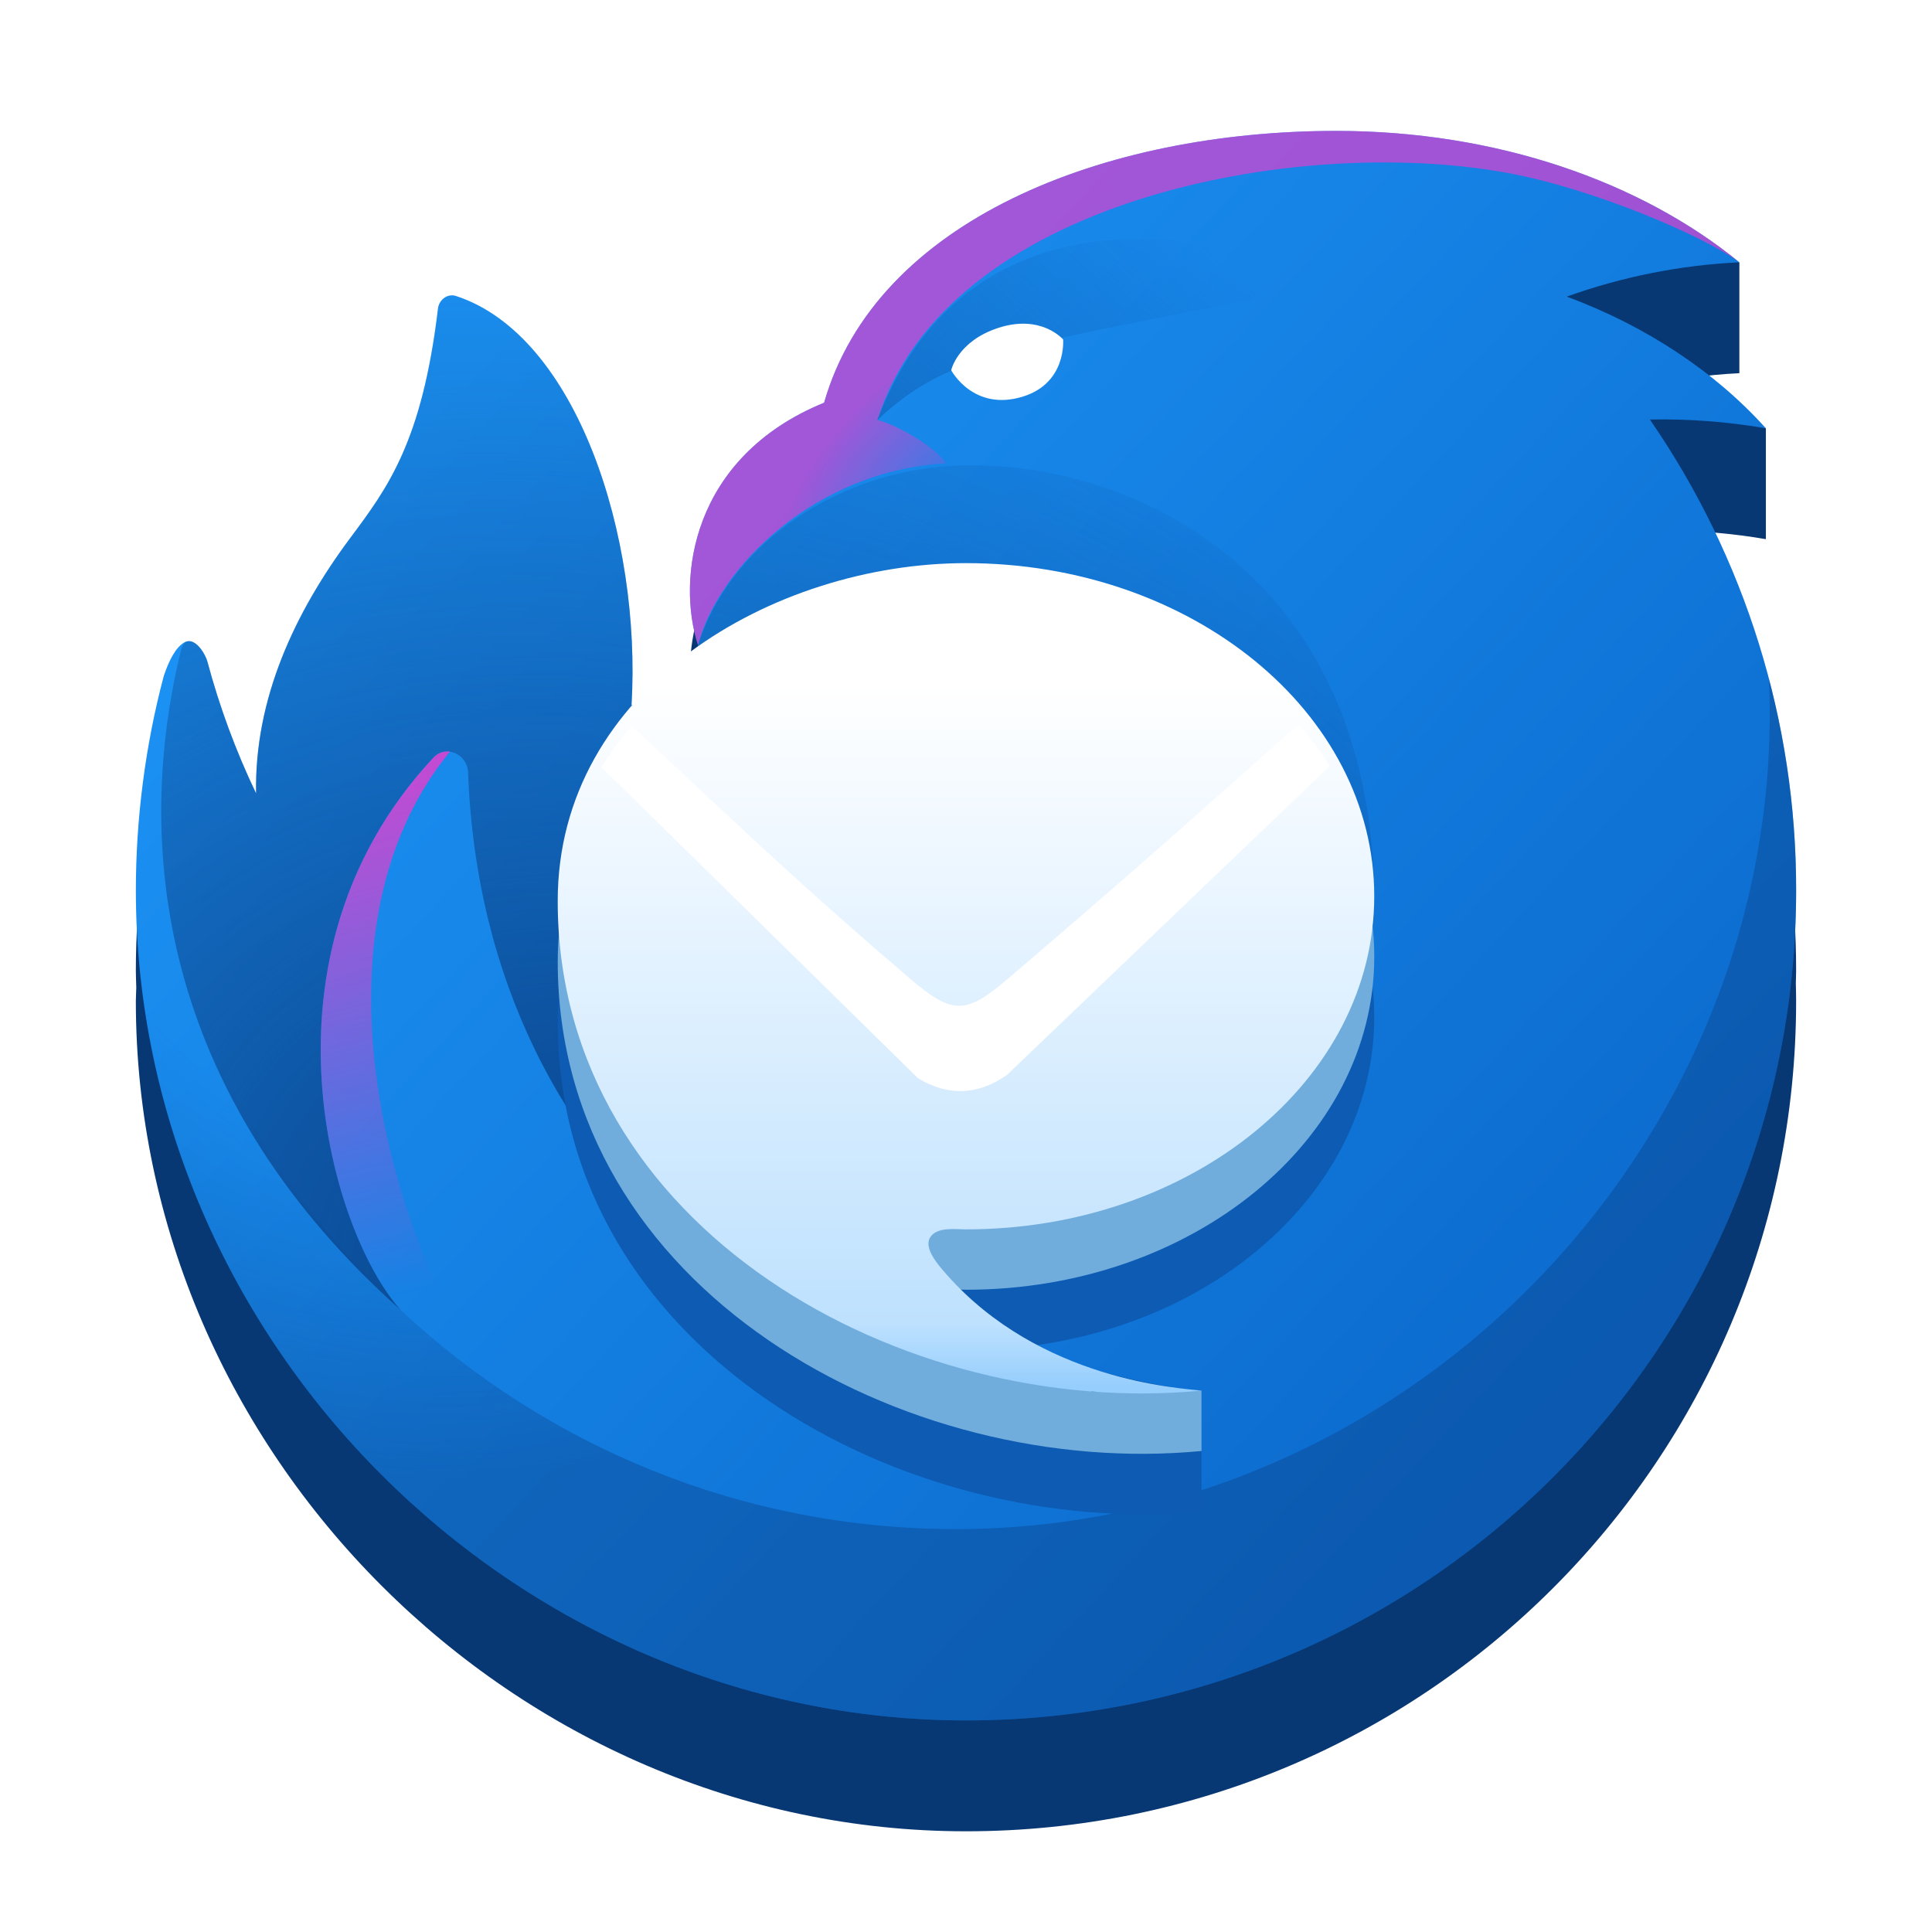 <?xml version="1.0" encoding="UTF-8" standalone="no"?>
<!-- Created with Inkscape (http://www.inkscape.org/) -->

<svg
   width="128"
   height="128"
   viewBox="0 0 128 128"
   version="1.1"
   id="svg5"
   inkscape:version="1.3 (0e150ed6c4, 2023-07-21)"
   sodipodi:docname="org.mozilla.Thunderbird.svg"
   xmlns:inkscape="http://www.inkscape.org/namespaces/inkscape"
   xmlns:sodipodi="http://sodipodi.sourceforge.net/DTD/sodipodi-0.dtd"
   xmlns:xlink="http://www.w3.org/1999/xlink"
   xmlns="http://www.w3.org/2000/svg"
   xmlns:svg="http://www.w3.org/2000/svg">
  <sodipodi:namedview
     id="namedview7"
     pagecolor="#ffffff"
     bordercolor="#666666"
     borderopacity="1"
     inkscape:pageshadow="2"
     inkscape:pageopacity="0.0"
     inkscape:pagecheckerboard="true"
     inkscape:document-units="px"
     showgrid="false"
     inkscape:showpageshadow="false"
     showborder="true"
     inkscape:snap-page="true"
     inkscape:zoom="4.0952613"
     inkscape:cx="53.964811"
     inkscape:cy="55.918288"
     inkscape:window-width="1920"
     inkscape:window-height="1043"
     inkscape:window-x="0"
     inkscape:window-y="0"
     inkscape:window-maximized="1"
     inkscape:current-layer="layer2"
     inkscape:snap-global="true"
     inkscape:deskcolor="#d1d1d1" />
  <defs
     id="defs2">
    <linearGradient
       y2="236"
       x2="96"
       y1="236"
       x1="32"
       gradientTransform="translate(604.817,170.586)"
       gradientUnits="userSpaceOnUse"
       id="linearGradient1099"
       xlink:href="#linearGradient1036" />
    <linearGradient
       id="linearGradient1036">
      <stop
         id="stop1032"
         offset="0"
         style="stop-color:#d5d3cf;stop-opacity:1;" />
      <stop
         id="stop1034"
         offset="1"
         style="stop-color:#f6f5f4;stop-opacity:1" />
    </linearGradient>
    <radialGradient
       r="32"
       fy="-76"
       fx="-244"
       cy="-76"
       cx="-244"
       gradientTransform="matrix(0.883,0,0,0.883,-460.35,463.12)"
       gradientUnits="userSpaceOnUse"
       id="radialGradient1103"
       xlink:href="#linearGradient1069" />
    <linearGradient
       id="linearGradient1069">
      <stop
         id="stop1065"
         offset="0"
         style="stop-color:#d5d3cf;stop-opacity:1" />
      <stop
         id="stop1067-1"
         offset="1"
         style="stop-color:#949390;stop-opacity:1" />
    </linearGradient>
    <linearGradient
       gradientUnits="userSpaceOnUse"
       y2="232"
       x2="64"
       y1="262.5"
       x1="64"
       id="linearGradient1027"
       xlink:href="#linearGradient1025"
       gradientTransform="translate(-470.586,432.817)" />
    <linearGradient
       id="linearGradient1025">
      <stop
         id="stop1021"
         offset="0"
         style="stop-color:#9a9996;stop-opacity:1" />
      <stop
         id="stop1023"
         offset="1"
         style="stop-color:#77767b;stop-opacity:1" />
    </linearGradient>
    <inkscape:path-effect
       effect="spiro"
       id="path-effect35304-9"
       is_visible="true" />
    <clipPath
       clipPathUnits="userSpaceOnUse"
       id="clipPath1609-7">
      <path
         sodipodi:nodetypes="cccccc"
         inkscape:connector-curvature="0"
         id="path1611-5"
         d="m 252,116 28,-28 v -8 h -36 v 36 z"
         style="fill:#e74747;stroke:none;stroke-width:0.25px;stroke-linecap:butt;stroke-linejoin:miter;stroke-opacity:1" />
    </clipPath>
    <radialGradient
       r="32"
       fy="-76"
       fx="-244"
       cy="-76"
       cx="-244"
       gradientTransform="matrix(0.883,0,0,0.883,-460.35,463.12)"
       gradientUnits="userSpaceOnUse"
       id="radialGradient1103-5"
       xlink:href="#linearGradient1069" />
    <inkscape:path-effect
       effect="spiro"
       id="path-effect35304-9-2"
       is_visible="true" />
    <clipPath
       clipPathUnits="userSpaceOnUse"
       id="clipPath1609-7-7">
      <path
         sodipodi:nodetypes="cccccc"
         inkscape:connector-curvature="0"
         id="path1611-5-0"
         d="m 252,116 28,-28 v -8 h -36 v 36 z"
         style="fill:#e74747;stroke:none;stroke-width:0.25px;stroke-linecap:butt;stroke-linejoin:miter;stroke-opacity:1" />
    </clipPath>
    <clipPath
       clipPathUnits="userSpaceOnUse"
       id="clipPath744">
      <rect
         style="fill:#1e88e5;fill-opacity:1;stroke-width:0.265"
         id="rect746"
         width="541.867"
         height="541.867"
         x="0"
         y="1.5987212e-14"
         rx="79.375"
         ry="79.375" />
    </clipPath>
    <clipPath
       clipPathUnits="userSpaceOnUse"
       id="clipPath62">
      <rect
         style="fill:#1e88e5;fill-opacity:1;stroke-width:0.265"
         id="rect64"
         width="541.867"
         height="541.867"
         x="2.2507105e-05"
         y="-0.422"
         rx="79.375"
         ry="79.375" />
    </clipPath>
    <radialGradient
       r="32"
       fy="-76"
       fx="-244"
       cy="-76"
       cx="-244"
       gradientTransform="matrix(0.883,0,0,0.883,-460.35,463.12)"
       gradientUnits="userSpaceOnUse"
       id="radialGradient1103-6"
       xlink:href="#linearGradient1069" />
    <inkscape:path-effect
       effect="spiro"
       id="path-effect35304-9-20"
       is_visible="true" />
    <clipPath
       clipPathUnits="userSpaceOnUse"
       id="clipPath1609-7-2">
      <path
         sodipodi:nodetypes="cccccc"
         inkscape:connector-curvature="0"
         id="path1611-5-3"
         d="m 252,116 28,-28 v -8 h -36 v 36 z"
         style="fill:#e74747;stroke:none;stroke-width:0.25px;stroke-linecap:butt;stroke-linejoin:miter;stroke-opacity:1" />
    </clipPath>
    <radialGradient
       id="a"
       cx="-1186.91"
       cy="-517.676"
       r="90.78"
       gradientTransform="matrix(1.375,0,0,1.375,1739.053,739.974)"
       gradientUnits="userSpaceOnUse">
      <stop
         offset="0"
         stop-color="#fff36e"
         id="stop858" />
      <stop
         offset=".5"
         stop-color="#fc4055"
         id="stop860" />
      <stop
         offset="1"
         stop-color="#e31587"
         id="stop862" />
    </radialGradient>
    <radialGradient
       id="b"
       cx="-1251.812"
       cy="-513.921"
       r="53.726"
       gradientTransform="matrix(1.375,0,0,1.375,1739.053,739.974)"
       gradientUnits="userSpaceOnUse">
      <stop
         offset=".001"
         stop-color="#c60084"
         id="stop865" />
      <stop
         offset="1"
         stop-color="#fc4055"
         stop-opacity="0"
         id="stop867" />
    </radialGradient>
    <radialGradient
       id="c"
       cx="-1179.15"
       cy="-522.842"
       r="106.599"
       gradientTransform="matrix(1.375,0,0,1.375,1739.053,739.974)"
       gradientUnits="userSpaceOnUse">
      <stop
         offset="0"
         stop-color="#ffde67"
         stop-opacity=".6"
         id="stop870" />
      <stop
         offset=".093"
         stop-color="#ffd966"
         stop-opacity=".581"
         id="stop872" />
      <stop
         offset=".203"
         stop-color="#ffca65"
         stop-opacity=".525"
         id="stop874" />
      <stop
         offset=".321"
         stop-color="#feb262"
         stop-opacity=".432"
         id="stop876" />
      <stop
         offset=".446"
         stop-color="#fe8f5e"
         stop-opacity=".302"
         id="stop878" />
      <stop
         offset=".573"
         stop-color="#fd6459"
         stop-opacity=".137"
         id="stop880" />
      <stop
         offset=".664"
         stop-color="#fc4055"
         stop-opacity="0"
         id="stop882" />
    </radialGradient>
    <radialGradient
       id="d"
       cx="42.285"
       cy="44.499"
       r="137.521"
       gradientTransform="matrix(1.375,0,0,1.375,9.022,5.648)"
       gradientUnits="userSpaceOnUse">
      <stop
         offset=".153"
         stop-color="#810220"
         id="stop885" />
      <stop
         offset=".167"
         stop-color="#920b27"
         stop-opacity=".861"
         id="stop887" />
      <stop
         offset=".216"
         stop-color="#cb2740"
         stop-opacity=".398"
         id="stop889" />
      <stop
         offset=".253"
         stop-color="#ef394f"
         stop-opacity=".11"
         id="stop891" />
      <stop
         offset=".272"
         stop-color="#fc4055"
         stop-opacity="0"
         id="stop893" />
    </radialGradient>
    <radialGradient
       id="e"
       cx="31.878"
       cy="42.77"
       r="137.521"
       gradientTransform="matrix(1.375,0,0,1.375,9.022,5.648)"
       gradientUnits="userSpaceOnUse">
      <stop
         offset=".113"
         stop-color="#810220"
         id="stop896" />
      <stop
         offset=".133"
         stop-color="#920b27"
         stop-opacity=".861"
         id="stop898" />
      <stop
         offset=".204"
         stop-color="#cb2740"
         stop-opacity=".398"
         id="stop900" />
      <stop
         offset=".257"
         stop-color="#ef394f"
         stop-opacity=".11"
         id="stop902" />
      <stop
         offset=".284"
         stop-color="#fc4055"
         stop-opacity="0"
         id="stop904" />
    </radialGradient>
    <linearGradient
       id="f"
       x1="-1212.61"
       y1="-525.103"
       x2="-1189.052"
       y2="-484.299"
       gradientTransform="matrix(1.4,0,0,1.4,1640.066,742.744)"
       gradientUnits="userSpaceOnUse">
      <stop
         offset="0"
         stop-color="#ffbd4f"
         id="stop907" />
      <stop
         offset=".508"
         stop-color="#ff9640"
         stop-opacity="0"
         id="stop909" />
    </linearGradient>
    <radialGradient
       id="g"
       cx="-1255.933"
       cy="-77.395"
       r="88.863"
       gradientTransform="matrix(1.343,0,0,1.346,1661.707,117.635)"
       gradientUnits="userSpaceOnUse">
      <stop
         offset="0"
         stop-color="#ff9640"
         id="stop912" />
      <stop
         offset=".8"
         stop-color="#fc4055"
         id="stop914" />
    </radialGradient>
    <radialGradient
       id="h"
       cx="-1255.933"
       cy="-77.395"
       r="88.863"
       gradientTransform="matrix(1.318,0,0,1.321,1760.3,124.65)"
       gradientUnits="userSpaceOnUse">
      <stop
         offset=".084"
         stop-color="#ffde67"
         id="stop917" />
      <stop
         offset=".147"
         stop-color="#ffdc66"
         stop-opacity=".968"
         id="stop919" />
      <stop
         offset=".246"
         stop-color="#ffd562"
         stop-opacity=".879"
         id="stop921" />
      <stop
         offset=".369"
         stop-color="#ffcb5d"
         stop-opacity=".734"
         id="stop923" />
      <stop
         offset=".511"
         stop-color="#ffbc55"
         stop-opacity=".533"
         id="stop925" />
      <stop
         offset=".667"
         stop-color="#ffaa4b"
         stop-opacity=".28"
         id="stop927" />
      <stop
         offset=".822"
         stop-color="#ff9640"
         stop-opacity="0"
         id="stop929" />
    </radialGradient>
    <radialGradient
       id="i"
       cx="49.941"
       cy="38.654"
       r="41.79"
       gradientTransform="matrix(0.34,1.335,-1.39,0.356,114.438,-21.512)"
       gradientUnits="userSpaceOnUse">
      <stop
         offset=".363"
         stop-color="#fc4055"
         id="stop932" />
      <stop
         offset=".443"
         stop-color="#fd604d"
         stop-opacity=".633"
         id="stop934" />
      <stop
         offset=".545"
         stop-color="#fe8644"
         stop-opacity=".181"
         id="stop936" />
      <stop
         offset=".59"
         stop-color="#ff9640"
         stop-opacity="0"
         id="stop938" />
    </radialGradient>
    <radialGradient
       id="j"
       cx="42.737"
       cy="42.193"
       r="41.79"
       gradientTransform="matrix(1.375,0,0,1.375,9.022,5.648)"
       gradientUnits="userSpaceOnUse">
      <stop
         offset=".216"
         stop-color="#fc4055"
         stop-opacity=".8"
         id="stop941" />
      <stop
         offset=".267"
         stop-color="#fd5251"
         stop-opacity=".633"
         id="stop943" />
      <stop
         offset=".41"
         stop-color="#fe8345"
         stop-opacity=".181"
         id="stop945" />
      <stop
         offset=".474"
         stop-color="#ff9640"
         stop-opacity="0"
         id="stop947" />
    </radialGradient>
    <radialGradient
       id="k"
       cx="-1238.198"
       cy="-87.433"
       r="150.195"
       gradientTransform="matrix(1.343,0,0,1.346,1661.707,117.635)"
       gradientUnits="userSpaceOnUse">
      <stop
         offset=".054"
         stop-color="#fff36e"
         id="stop950" />
      <stop
         offset=".457"
         stop-color="#ff9640"
         id="stop952" />
      <stop
         offset=".639"
         stop-color="#ff9640"
         id="stop954" />
    </radialGradient>
    <linearGradient
       id="l"
       x1="59.052"
       y1="7.083"
       x2="18.155"
       y2="77.92"
       gradientUnits="userSpaceOnUse"
       gradientTransform="matrix(1.375,0,0,1.375,9.022,5.778)">
      <stop
         offset="0"
         stop-color="#fff36e"
         stop-opacity=".8"
         id="stop957" />
      <stop
         offset=".094"
         stop-color="#fff36e"
         stop-opacity=".699"
         id="stop959" />
      <stop
         offset=".752"
         stop-color="#fff36e"
         stop-opacity="0"
         id="stop961" />
    </linearGradient>
    <linearGradient
       id="m"
       x1="40.585"
       y1="-.67"
       x2="62.3"
       y2="62.203"
       gradientUnits="userSpaceOnUse"
       gradientTransform="matrix(1.375,0,0,1.375,9.022,5.778)">
      <stop
         offset="0"
         stop-color="#b833e1"
         id="stop964" />
      <stop
         offset=".371"
         stop-color="#9059ff"
         id="stop966" />
      <stop
         offset=".614"
         stop-color="#5b6df8"
         id="stop968" />
      <stop
         offset="1"
         stop-color="#0090ed"
         id="stop970" />
    </linearGradient>
    <linearGradient
       id="n"
       x1="-1230.731"
       y1="-532.566"
       x2="-1190.37"
       y2="-492.205"
       gradientTransform="matrix(1.375,0,0,1.375,1739.053,738.364)"
       gradientUnits="userSpaceOnUse">
      <stop
         offset=".805"
         stop-color="#722291"
         stop-opacity="0"
         id="stop973" />
      <stop
         offset="1"
         stop-color="#592acb"
         stop-opacity=".5"
         id="stop975"
         style="stop-color:#321773;stop-opacity:0.502" />
    </linearGradient>
    <linearGradient
       id="paint0_linear_106_1002"
       x1="146.185"
       y1="155.649"
       x2="639.585"
       y2="615.869"
       gradientUnits="userSpaceOnUse"
       gradientTransform="matrix(0.157,0,0,0.157,5.118,2.341)">
      <stop
         stop-color="#1B91F3"
         id="stop14" />
      <stop
         offset="1"
         stop-color="#0B68CB"
         id="stop15" />
    </linearGradient>
    <radialGradient
       id="paint1_radial_106_1002"
       cx="0"
       cy="0"
       r="1"
       gradientUnits="userSpaceOnUse"
       gradientTransform="matrix(18.532,42.656,-40.863,17.753,27.946,51.684)">
      <stop
         offset="0.53"
         stop-color="#0B4186"
         stop-opacity="0"
         id="stop16" />
      <stop
         offset="1"
         stop-color="#0B4186"
         stop-opacity="0.45"
         id="stop17" />
    </radialGradient>
    <radialGradient
       id="paint2_radial_106_1002"
       cx="0"
       cy="0"
       r="1"
       gradientUnits="userSpaceOnUse"
       gradientTransform="matrix(-6.121,-7.835,12.965,-10.128,65.414,32.583)">
      <stop
         stop-color="#EF3ACC"
         stop-opacity="0"
         id="stop18" />
      <stop
         offset="1"
         stop-color="#EF3ACC"
         stop-opacity="0.64"
         id="stop19" />
    </radialGradient>
    <linearGradient
       id="paint3_linear_106_1002"
       x1="283.475"
       y1="273.458"
       x2="461.015"
       y2="75.818"
       gradientUnits="userSpaceOnUse"
       gradientTransform="matrix(0.157,0,0,0.157,5.118,2.341)">
      <stop
         stop-color="#0F5DB0"
         id="stop20" />
      <stop
         offset="1"
         stop-color="#0F5DB0"
         stop-opacity="0"
         id="stop21" />
    </linearGradient>
    <radialGradient
       id="paint4_radial_106_1002"
       cx="0"
       cy="0"
       r="1"
       gradientUnits="userSpaceOnUse"
       gradientTransform="matrix(31.507,-65.356,80.734,38.92,43.257,88.95)">
      <stop
         offset="0.02"
         stop-color="#094188"
         id="stop22" />
      <stop
         offset="0.97"
         stop-color="#0B4186"
         stop-opacity="0"
         id="stop23" />
    </radialGradient>
    <linearGradient
       id="paint5_linear_106_1002"
       x1="594.625"
       y1="416.559"
       x2="512.075"
       y2="619.249"
       gradientUnits="userSpaceOnUse"
       gradientTransform="matrix(0.157,0,0,0.157,5.118,2.341)">
      <stop
         stop-color="#E247C4"
         stop-opacity="0"
         id="stop24" />
      <stop
         offset="1"
         stop-color="#E247C4"
         stop-opacity="0.64"
         id="stop25" />
    </linearGradient>
    <linearGradient
       id="paint6_linear_106_1002"
       x1="82.716"
       y1="234.79"
       x2="155.445"
       y2="527.51"
       gradientUnits="userSpaceOnUse"
       gradientTransform="matrix(0.157,0,0,0.157,5.118,2.341)">
      <stop
         offset="0.1"
         stop-color="#EF3ACC"
         id="stop26" />
      <stop
         offset="1"
         stop-color="#EF3ACC"
         stop-opacity="0"
         id="stop27" />
    </linearGradient>
    <linearGradient
       id="paint7_linear_106_1002"
       x1="374.705"
       y1="273.95"
       x2="374.705"
       y2="569.949"
       gradientUnits="userSpaceOnUse"
       gradientTransform="matrix(0.157,0,0,0.157,5.118,2.341)">
      <stop
         stop-color="white"
         id="stop28" />
      <stop
         offset="0.91"
         stop-color="#BEE1FE"
         id="stop29" />
      <stop
         offset="1"
         stop-color="#96CEFD"
         id="stop30" />
    </linearGradient>
    <linearGradient
       id="paint8_linear_106_1002"
       x1="380.245"
       y1="441.449"
       x2="380.245"
       y2="565.449"
       gradientUnits="userSpaceOnUse">
      <stop
         stop-color="#BCE0FD"
         id="stop31" />
      <stop
         offset="1"
         stop-color="#88CCFC"
         id="stop32" />
    </linearGradient>
    <filter
       id="filter0_f_106_1002"
       x="201.475"
       y="276.158"
       width="341.88"
       height="198.416"
       filterUnits="userSpaceOnUse"
       color-interpolation-filters="sRGB">
      <feFlood
         flood-opacity="0"
         result="BackgroundImageFix"
         id="feFlood14" />
      <feBlend
         mode="normal"
         in="SourceGraphic"
         in2="BackgroundImageFix"
         result="shape"
         id="feBlend14" />
      <feGaussianBlur
         stdDeviation="16"
         result="effect1_foregroundBlur_106_1002"
         id="feGaussianBlur14" />
    </filter>
    <filter
       style="color-interpolation-filters:sRGB;"
       inkscape:label="Drop Shadow"
       id="filter42"
       x="-0.035"
       y="-0.069"
       width="1.07"
       height="1.196">
      <feFlood
         result="flood"
         in="SourceGraphic"
         flood-opacity="0.204"
         flood-color="rgb(0,0,0)"
         id="feFlood41" />
      <feGaussianBlur
         result="blur"
         in="SourceGraphic"
         stdDeviation="0.7"
         id="feGaussianBlur41" />
      <feOffset
         result="offset"
         in="blur"
         dx="0"
         dy="1.4"
         id="feOffset41" />
      <feComposite
         result="comp1"
         operator="in"
         in="flood"
         in2="offset"
         id="feComposite41" />
      <feComposite
         result="comp2"
         operator="over"
         in="SourceGraphic"
         in2="comp1"
         id="feComposite42" />
    </filter>
    <mask
       maskUnits="userSpaceOnUse"
       id="mask44">
      <g
         id="g45"
         transform="matrix(6.364,0,0,6.364,183.836,-14.901)">
        <path
           d="m 57.042,59.379 c 0,12.189 -12.111,22.07 -27.049,22.07 -0.721,0 -1.933,-0.185 -2.374,0.534 -0.442,0.717 0.531,1.823 1.092,2.456 5.839,6.606 14.311,7.437 16.534,7.656 l 0.35,0.035 C 25.972,94.028 2.951,81.492 2.945,59.701 2.924,56.073 3.934,52.513 5.857,49.436 L 26.926,68.573 c 1.499,1.361 4.024,1.361 5.524,0 L 53.918,49.073 c 1.996,3.077 3.124,6.584 3.124,10.305 z"
           fill="#ffffff"
           id="path45"
           style="stroke-width:0.157" />
      </g>
    </mask>
    <mask
       maskUnits="userSpaceOnUse"
       id="mask46">
      <g
         id="g48"
         transform="matrix(6.364,0,0,6.364,183.836,-14.901)">
        <g
           id="g47">
          <path
             d="m 57.042,59.379 c 0,12.189 -12.111,22.07 -27.049,22.07 -0.721,0 -1.933,-0.185 -2.374,0.534 -0.442,0.717 0.531,1.823 1.092,2.456 5.839,6.606 14.311,7.437 16.534,7.656 l 0.35,0.035 C 25.972,94.028 2.951,81.492 2.945,59.701 2.924,56.073 3.934,52.513 5.857,49.436 L 26.926,68.573 c 1.499,1.361 4.024,1.361 5.524,0 L 53.918,49.073 c 1.996,3.077 3.124,6.584 3.124,10.305 z"
             fill="#ffffff"
             id="path46"
             style="stroke-width:0.157" />
        </g>
      </g>
    </mask>
  </defs>
  <g
     inkscape:groupmode="layer"
     id="layer2"
     inkscape:label="Layer 1">
    <g
       id="g6">
      <path
         id="path14"
         style="fill:#083873;fill-opacity:1;stroke-width:0.157"
         d="M 88.529 14.02 C 73.15 14.02 58.059 19.927 54.596 32.035 L 54.586 32.035 L 54.57 32.035 C 47.301 35.021 45.398 41.049 45.752 45.508 C 45.648 46.91 45.769 48.232 46.047 49.365 C 45.702 50.671 44.723 52.442 41.902 52.068 C 41.906 51.639 41.892 51.205 41.881 50.771 C 42.158 39.905 37.917 27.478 30.215 24.957 C 29.648 24.772 29.088 25.197 29.018 25.789 C 27.965 34.609 25.682 37.666 23.221 40.965 C 19.531 45.912 16.849 51.631 16.967 57.91 C 15.621 55.098 14.539 52.167 13.734 49.154 C 13.626 48.744 12.951 47.484 12.209 47.906 C 11.617 48.244 11.17 49.167 10.85 50.129 C 9.629 54.711 9 59.597 9 64.328 C 9 64.699 9.022 65.065 9.029 65.434 C 9.024 65.731 9 66.032 9 66.328 C 9 96.287 34.093 121.328 64 121.328 C 94.375 121.328 118.998 96.703 118.998 66.328 C 118.999 65.93 118.987 65.534 118.979 65.137 C 118.982 64.866 118.998 64.599 118.998 64.328 C 119.015 53.989 116.1 43.875 110.621 35.145 C 112.757 35.172 114.888 35.358 116.994 35.721 L 116.994 33.721 L 116.994 30.375 L 116.994 28.375 L 108.781 25.607 C 110.904 25.139 113.06 24.827 115.238 24.725 L 115.238 22.725 L 115.238 19.379 L 115.238 17.379 L 102.561 14.299 L 104.758 16.832 L 104.305 16.723 C 99.542 15.013 94.205 14.02 88.529 14.02 z " />
      <path
         d="m 54.587,26.69 h 0.009 C 58.059,14.583 73.151,8.673 88.531,8.673 c 10.627,0 20.168,3.364 26.708,8.706 -3.903,0.184 -7.757,0.95 -11.434,2.272 5.285,1.964 9.824,4.986 13.189,8.724 -2.538,-0.437 -5.112,-0.632 -7.687,-0.581 6.329,9.168 9.71,20.049 9.692,31.189 0,30.375 -24.624,54.999 -54.999,54.999 -29.907,0 -54.999,-25.04 -54.999,-54.999 0,-4.732 0.629,-9.617 1.85,-14.199 0.321,-0.962 0.767,-1.884 1.359,-2.222 0.742,-0.423 1.417,0.838 1.526,1.248 0.804,3.012 1.886,5.944 3.232,8.756 -0.118,-6.279 2.565,-11.999 6.254,-16.946 2.461,-3.298 4.743,-6.355 5.795,-15.175 0.071,-0.592 0.632,-1.018 1.199,-0.833 8.008,2.621 12.288,15.956 11.624,27.107 4.424,0.633 4.403,-3.988 4.403,-3.988 -1.414,-4.347 -0.471,-12.425 8.328,-16.039 z"
         fill="url(#paint0_linear_106_1002)"
         id="path1"
         style="fill:url(#paint0_linear_106_1002);stroke-width:0.157" />
      <path
         opacity="0.9"
         d="M 117.199,44.977 C 118.536,75.227 93.669,101.307 63.345,101.307 34.958,101.307 11.696,79.366 9.592,51.517 9.217,54.125 9.02,56.755 9.002,59.39 9.217,89.187 34.248,113.982 64.001,113.982 94.376,113.982 119,89.358 119,58.983 c 0,-4.84 -0.627,-9.534 -1.801,-14.006 z"
         fill="url(#paint1_radial_106_1002)"
         id="path2"
         style="fill:url(#paint1_radial_106_1002);stroke-width:0.157" />
      <path
         style="mix-blend-mode:screen;fill:url(#paint2_radial_106_1002);stroke-width:0.157"
         d="m 62.659,30.699 c -0.592,-1.048 -3.328,-2.599 -4.524,-2.869 4.526,-14.496 27.582,-18.946 41.693,-16.382 5.872,1.069 13.186,4.268 15.411,5.93 -6.54,-5.341 -16.082,-8.706 -26.708,-8.706 -15.379,0 -30.471,5.91 -33.935,18.018 h -0.025 c -8.8,3.614 -9.743,11.696 -8.328,16.041 1.358,-5.184 7.818,-11.555 16.417,-12.032 z"
         fill="url(#paint2_radial_106_1002)"
         id="path3" />
      <path
         d="m 78.642,20.687 c -12.354,2.431 -16.391,3.226 -20.526,7.156 4.644,-12.293 16.497,-14.785 30.62,-9.182 -3.361,0.693 -6.726,1.369 -10.095,2.027 z"
         fill="url(#paint3_linear_106_1002)"
         id="path4"
         style="fill:url(#paint3_linear_106_1002);stroke-width:0.157" />
      <path
         d="M 11.986,43.101 C 8.61,56.92 11.219,73.162 26.552,86.792 21.988,81.8 16.414,63.367 28.713,50.199 29.541,49.311 30.967,49.963 31.012,51.176 32.026,78.544 54.109,95.259 79.569,92.133 71.68,91.69 45.592,82.552 64.999,78.938 75.142,77.048 91.046,74.086 91.046,59.814 c 0,-23.134 -17.887,-29.898 -28.735,-28.892 -7.423,0.688 -14.031,5.399 -16.065,11.806 0.781,2.525 -2.332,4.293 -4.408,3.996 0.666,-11.149 -3.614,-24.492 -11.624,-27.113 -0.566,-0.185 -1.128,0.24 -1.199,0.833 -1.053,8.82 -3.335,11.877 -5.794,15.175 -3.691,4.948 -6.373,10.667 -6.256,16.946 -1.346,-2.812 -2.428,-5.743 -3.232,-8.756 -0.09,-0.339 -0.581,-1.287 -1.175,-1.331 -0.322,-0.024 -0.493,0.291 -0.574,0.622 z"
         fill="url(#paint4_radial_106_1002)"
         id="path5"
         style="fill:url(#paint4_radial_106_1002);stroke-width:0.157" />
      <path
         id="path16"
         style="fill:#0d5bb2;fill-opacity:1;stroke-width:0.157"
         d="m 64,45.309 c -12.744,0 -27.055,8.291 -27.049,22.393 0.006,21.791 23.027,34.328 42.65,32.43 v -4 l -7.252,0.061 -6.162,-3.549 -1.492,1.727 c -0.681,-0.585 -1.348,-1.216 -1.979,-1.93 -0.561,-0.633 -1.533,-1.739 -1.092,-2.457 0.44,-0.718 1.653,-0.535 2.373,-0.535 l 0.002,0.002 c 14.938,0 27.049,-9.881 27.049,-22.07 C 91.049,55.19 78.938,45.309 64,45.309 Z" />
      <path
         id="path15"
         style="fill:#70addd;stroke-width:0.157;fill-opacity:1"
         d="M 64 41.309 C 51.256 41.309 36.945 49.599 36.951 63.701 C 36.957 85.492 59.978 98.029 79.602 96.131 L 79.602 92.131 L 72.35 92.191 L 66.188 88.643 L 64.695 90.369 C 64.014 89.784 63.348 89.153 62.717 88.439 C 62.156 87.806 61.183 86.701 61.625 85.982 C 62.065 85.264 63.278 85.447 63.998 85.447 L 64 85.449 C 78.938 85.449 91.049 75.568 91.049 63.379 C 91.049 51.19 78.938 41.309 64 41.309 z " />
      <path
         style="mix-blend-mode:screen;fill:url(#paint6_linear_106_1002);stroke-width:0.157"
         d="m 28.713,50.199 c 0.136,-0.152 0.307,-0.268 0.498,-0.338 0.191,-0.07 0.397,-0.092 0.599,-0.064 -11.009,13.428 -2.129,37.01 3.965,42.804 0.341,0.965 -5.781,-4.053 -6.625,-5.227 -4.636,-3.933 -11.279,-23.423 1.564,-37.175 z"
         fill="url(#paint6_linear_106_1002)"
         id="path7" />
      <path
         d="m 63.999,81.449 c 14.938,0 27.049,-9.881 27.049,-22.07 0,-12.189 -12.111,-22.07 -27.049,-22.07 -12.744,0 -27.055,8.291 -27.049,22.393 0.006,21.791 23.027,34.327 42.651,32.429 -1.474,-0.171 -10.67,-0.66 -16.885,-7.69 -0.561,-0.633 -1.534,-1.74 -1.092,-2.458 0.44,-0.718 1.653,-0.534 2.373,-0.534 z"
         fill="url(#paint7_linear_106_1002)"
         id="path8"
         style="fill:url(#paint7_linear_106_1002);stroke-width:0.157" />
      <path
         id="path43"
         mask="url(#mask44)"
         style="fill:#97d2fd;fill-opacity:1"
         d="m 162.706,200.981 v 394.463 h 435.069 V 200.981 Z"
         transform="matrix(0.157,0,0,0.157,5.119,2.341)" />
      <path
         opacity="0.6"
         d="M 88.102,49.35 66.724,69.807 c -1.897,1.348 -3.916,1.446 -5.909,0.223 L 39.848,49.426 c 0.598,-0.961 1.271,-1.875 2.011,-2.731 l 2.2,2.059 c 5.506,5.161 9.958,9.329 16.233,14.685 2.832,2.417 3.712,2.37 6.49,0 7.178,-6.128 12.428,-10.764 19.253,-16.86 0.761,0.868 1.451,1.796 2.065,2.774 z"
         fill="#ffffff"
         id="path18"
         style="opacity:1;fill:#ffffff;fill-opacity:1;stroke-width:0.157;filter:url(#filter42)" />
      <path
         d="m 67.794,26.267 c 2.895,-0.911 2.64,-3.776 2.64,-3.776 0,0 -1.447,-1.705 -4.315,-0.761 -2.684,0.885 -3.1,2.797 -3.1,2.797 0,0 1.466,2.781 4.776,1.74 z"
         fill="#ffffff"
         id="path13"
         style="stroke-width:0.157" />
    </g>
  </g>
</svg>
